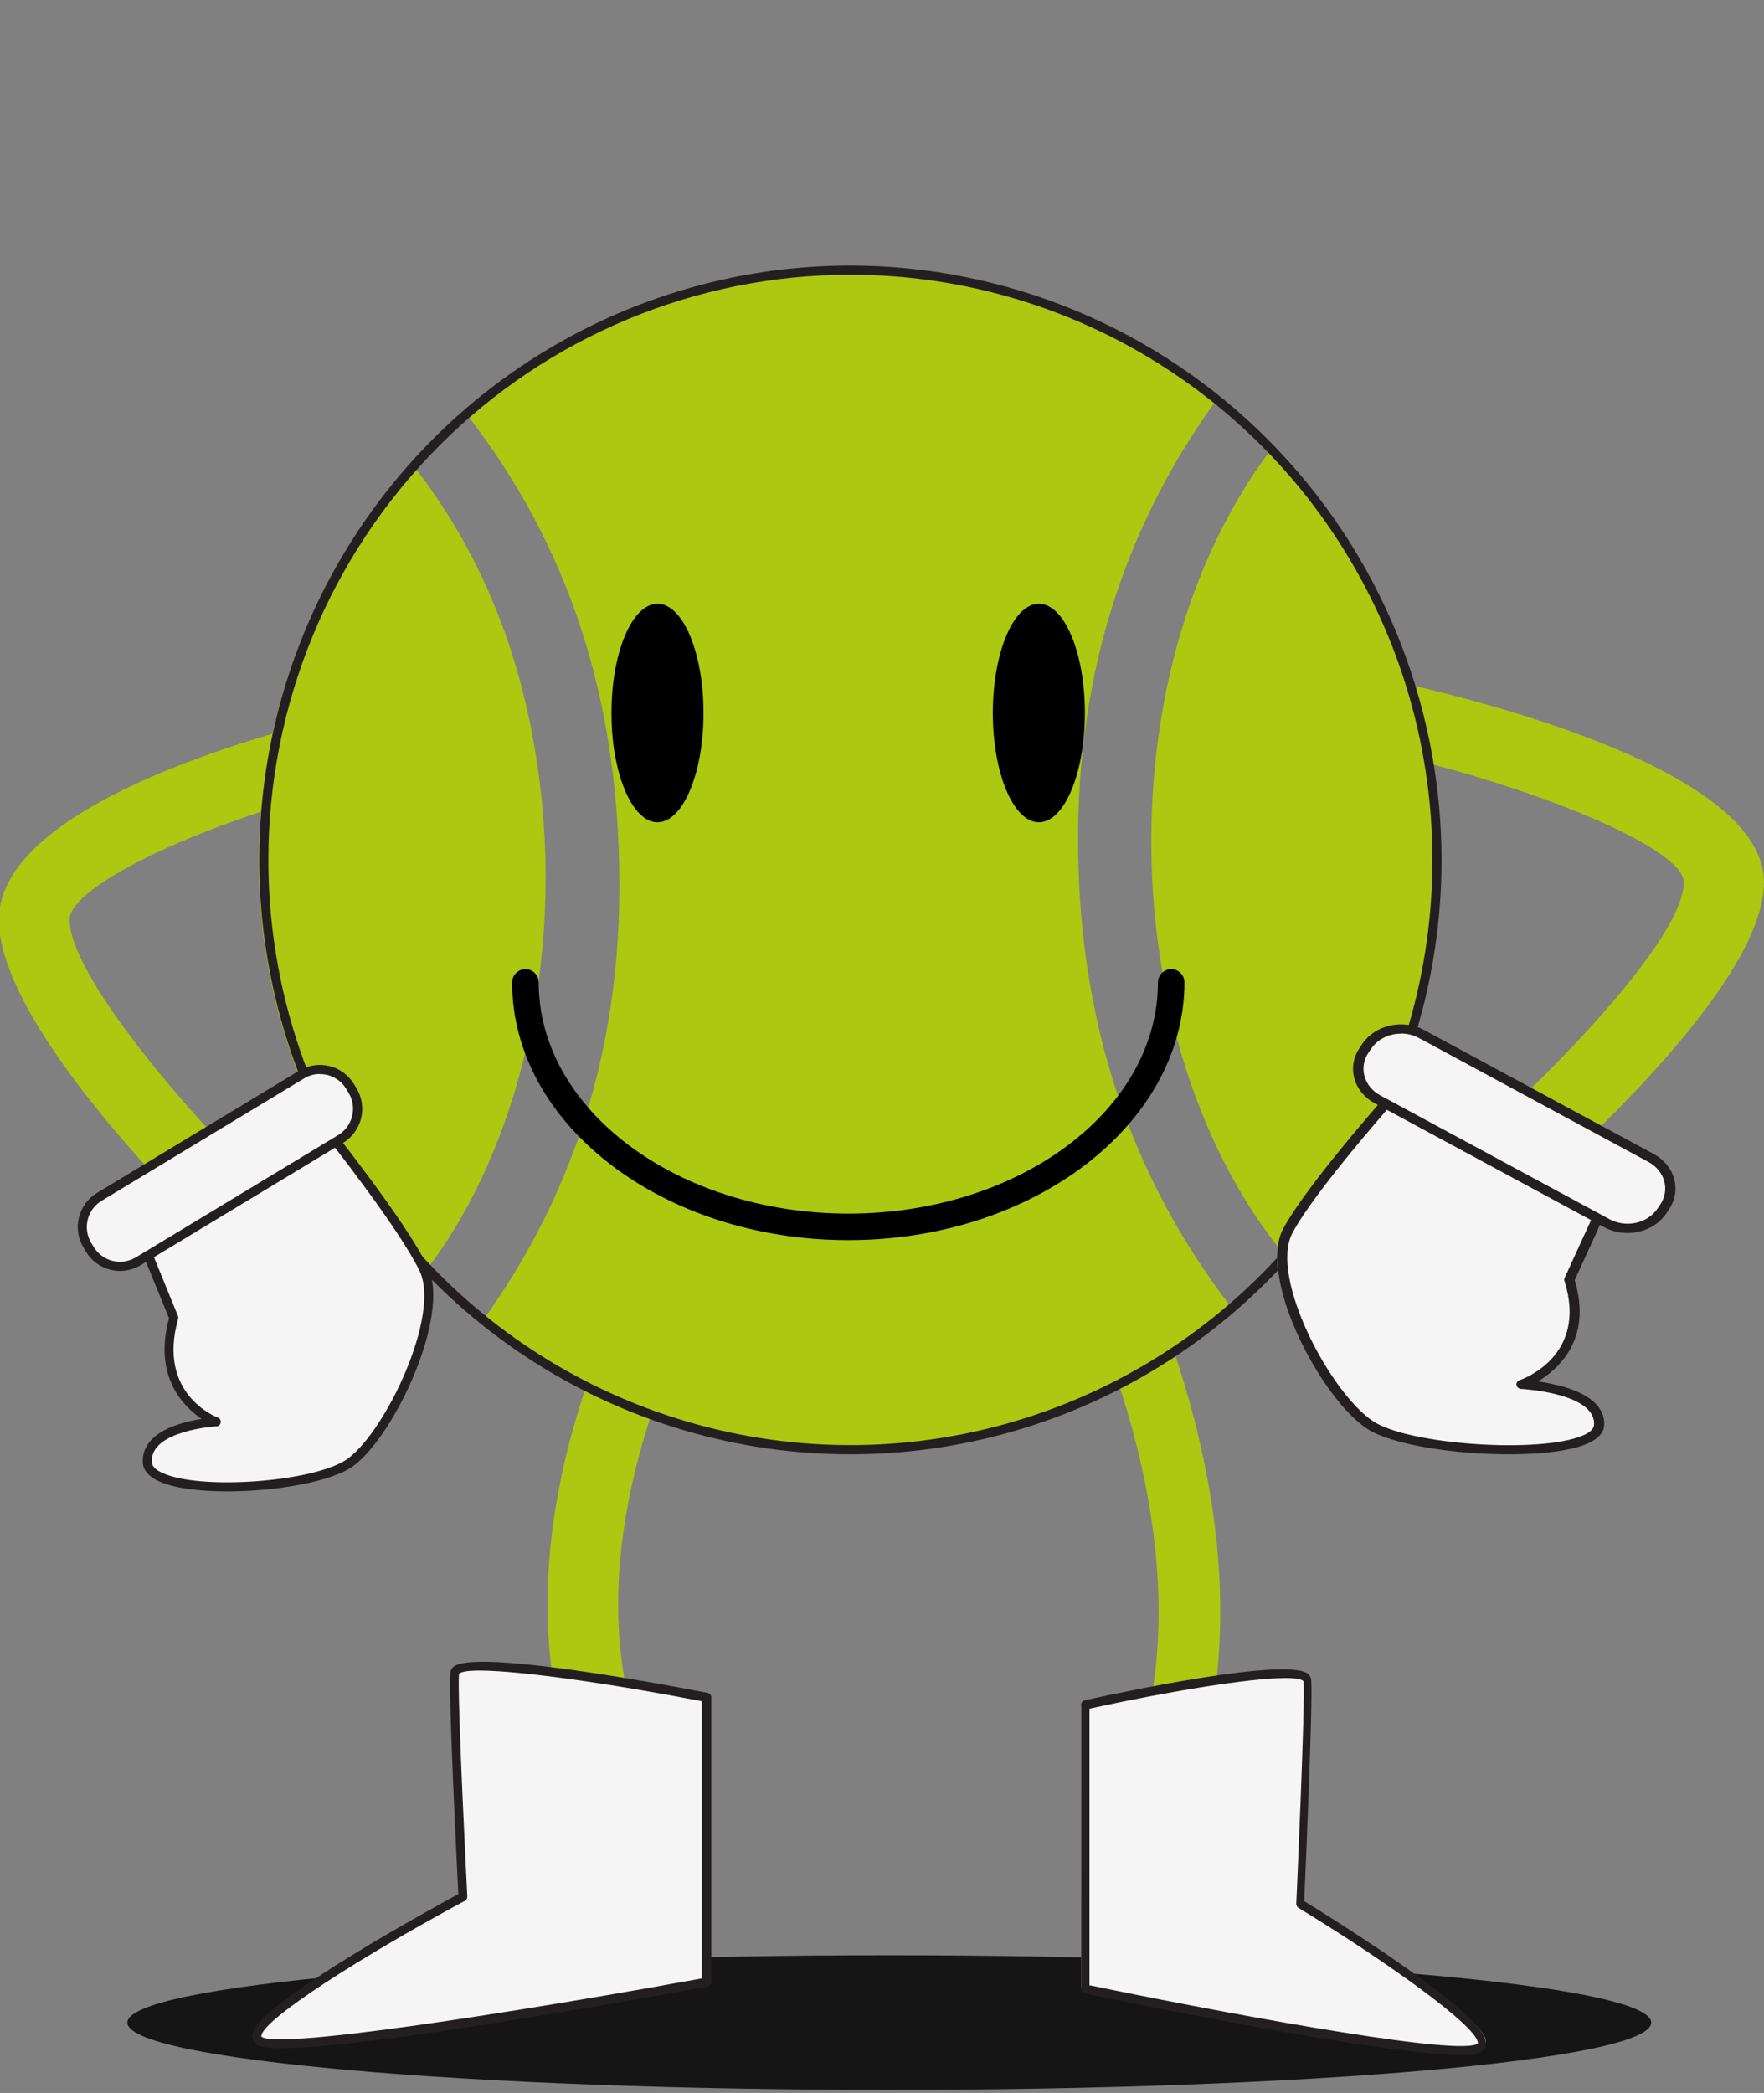 <svg width="279" height="331" viewBox="0 0 279 331" fill="none" xmlns="http://www.w3.org/2000/svg">
<rect x="0" y="0" width="279" height="331" fill="#808080" stroke="none"/>
<g clip-path="url(#clip0_65_293)">
<path d="M140.65 330.52C207.205 330.52 261.16 325.752 261.16 319.87C261.16 313.988 207.205 309.22 140.65 309.22C74.094 309.22 20.14 313.988 20.14 319.87C20.14 325.752 74.094 330.52 140.65 330.52Z" fill="#151515"/>
<path d="M38.23 197.67C36.776 197.674 35.377 197.111 34.33 196.1C28.57 190.53 -0.18 161.91 -0.18 145.44C-0.18 127.49 40.98 116.25 53.6 113.24C54.323 113.047 55.077 113.001 55.818 113.104C56.558 113.207 57.271 113.458 57.913 113.841C58.555 114.224 59.114 114.732 59.557 115.335C60 115.937 60.318 116.623 60.491 117.35C60.665 118.078 60.691 118.832 60.569 119.57C60.446 120.308 60.176 121.013 59.776 121.645C59.376 122.277 58.854 122.823 58.24 123.25C57.626 123.676 56.932 123.976 56.2 124.13C32.56 129.79 11 140 11 145.44C11 154.1 29.19 175.57 42.1 188.05C42.9 188.826 43.45 189.822 43.681 190.912C43.911 192.002 43.811 193.136 43.393 194.169C42.976 195.202 42.259 196.087 41.336 196.711C40.413 197.334 39.325 197.668 38.21 197.67H38.23Z" fill="#ACC811"/>
<path d="M94.73 278.56C93.508 278.557 92.32 278.155 91.347 277.415C90.374 276.675 89.669 275.637 89.34 274.46C80.63 243.19 95.05 212.08 99.79 201.86C100.17 201.04 100.59 200.14 100.79 199.68C101.106 198.405 101.859 197.282 102.919 196.506C103.978 195.73 105.277 195.352 106.587 195.436C107.898 195.521 109.137 196.063 110.088 196.969C111.039 197.874 111.641 199.085 111.79 200.39C111.96 202.17 111.44 203.28 109.92 206.57C105.61 215.87 92.5 244.16 100.1 271.45C100.329 272.283 100.363 273.157 100.2 274.005C100.036 274.853 99.679 275.651 99.157 276.339C98.635 277.027 97.961 277.585 97.188 277.97C96.415 278.355 95.564 278.557 94.7 278.56H94.73Z" fill="#ACC811"/>
<path d="M185.908 280C186.974 279.997 188.011 279.591 188.859 278.843C189.708 278.095 190.323 277.047 190.61 275.857C198.207 244.262 185.629 212.828 181.494 202.502C181.163 201.674 180.797 200.764 180.622 200.299C180.347 199.011 179.69 197.876 178.766 197.093C177.841 196.309 176.709 195.926 175.566 196.012C174.423 196.097 173.342 196.645 172.512 197.56C171.682 198.475 171.157 199.699 171.027 201.017C170.879 202.815 171.332 203.937 172.658 207.261C176.418 216.658 187.853 245.242 181.224 272.816C181.024 273.657 180.995 274.541 181.137 275.397C181.28 276.254 181.591 277.061 182.047 277.756C182.502 278.451 183.09 279.015 183.764 279.404C184.439 279.793 185.181 279.997 185.934 280H185.908Z" fill="#ACC811"/>
<path d="M235.427 192C237.077 192.004 238.664 191.438 239.851 190.423C246.386 184.828 279 156.079 279 139.535C279 121.504 232.307 110.214 217.991 107.19C217.171 106.997 216.316 106.95 215.476 107.054C214.636 107.158 213.827 107.409 213.099 107.794C212.37 108.179 211.736 108.689 211.233 109.294C210.731 109.9 210.371 110.588 210.174 111.319C209.977 112.05 209.947 112.808 210.086 113.549C210.226 114.29 210.531 114.999 210.985 115.634C211.439 116.268 212.031 116.816 212.728 117.245C213.425 117.673 214.211 117.974 215.042 118.129C241.859 123.815 266.317 134.071 266.317 139.535C266.317 148.234 245.682 169.801 231.037 182.337C230.13 183.116 229.505 184.117 229.244 185.212C228.983 186.307 229.096 187.446 229.57 188.484C230.044 189.521 230.856 190.41 231.904 191.036C232.951 191.663 234.186 191.998 235.45 192H235.427Z" fill="#ACC811"/>
<path d="M73.779 65.502C102.313 38.993 154.584 32.692 192.381 63.276C176.76 84.806 170.064 109.053 170.53 135.298C170.995 161.543 178.423 185.665 194.929 207C177.93 221.303 158.312 228.902 135.943 229.423C113.697 229.817 93.823 222.918 76.078 209.231C91.821 187.574 98.517 163.327 97.925 136.959C97.455 110.464 90.153 86.465 73.779 65.502Z" fill="#ACC811"/>
<path d="M203.278 198.601C177.093 167.185 173.907 107.359 200.896 71.251C234.224 103.665 237.507 161.865 203.278 198.601Z" fill="#ACC811"/>
<path d="M67.305 201.011C32.423 165.624 32.535 108.49 65.295 73.53C77.063 88.574 83.245 105.842 85.45 124.43C89.13 155.744 80.383 184.152 67.305 201.011Z" fill="#ACC811"/>
<path d="M134.5 43.454C152.706 43.454 170.504 48.882 185.642 59.051C200.78 69.22 212.579 83.674 219.546 100.584C226.514 117.495 228.336 136.103 224.785 154.055C221.233 172.007 212.465 188.497 199.592 201.44C186.718 214.382 170.315 223.196 152.459 226.767C134.602 230.338 116.093 228.506 99.273 221.501C82.452 214.496 68.075 202.635 57.961 187.416C47.846 172.197 42.447 154.304 42.447 136C42.447 111.455 52.145 87.916 69.409 70.56C86.672 53.205 110.086 43.454 134.5 43.454ZM134.5 42C116.007 42 97.93 47.513 82.554 57.842C67.178 68.171 55.194 82.852 48.117 100.028C41.041 117.204 39.189 136.104 42.797 154.338C46.404 172.573 55.309 189.322 68.385 202.468C81.462 215.614 98.122 224.567 116.259 228.194C134.396 231.821 153.196 229.959 170.281 222.845C187.366 215.73 201.969 203.682 212.242 188.224C222.516 172.765 228 154.591 228 136C227.973 111.078 218.114 87.184 200.585 69.561C183.056 51.939 159.29 42.027 134.5 42Z" fill="#231F20"/>
<path d="M103.99 130.04C108.011 130.04 111.27 122.303 111.27 112.76C111.27 103.216 108.011 95.48 103.99 95.48C99.97 95.48 96.71 103.216 96.71 112.76C96.71 122.303 99.97 130.04 103.99 130.04Z" fill="black"/>
<path d="M164.31 130.04C168.331 130.04 171.59 122.303 171.59 112.76C171.59 103.216 168.331 95.48 164.31 95.48C160.29 95.48 157.03 103.216 157.03 112.76C157.03 122.303 160.29 130.04 164.31 130.04Z" fill="black"/>
<path d="M134.15 196.13C104.85 196.13 81.001 177.85 81.001 155.37C81.001 154.813 81.222 154.279 81.616 153.885C82.009 153.491 82.543 153.27 83.1 153.27C83.657 153.27 84.192 153.491 84.585 153.885C84.979 154.279 85.201 154.813 85.201 155.37C85.201 175.53 107.2 191.93 134.2 191.93C161.2 191.93 183.141 175.53 183.141 155.37C183.141 154.813 183.362 154.279 183.756 153.885C184.149 153.491 184.684 153.27 185.24 153.27C185.797 153.27 186.332 153.491 186.725 153.885C187.119 154.279 187.34 154.813 187.34 155.37C187.29 177.85 163.45 196.13 134.15 196.13Z" fill="black"/>
<path d="M50.32 176.91C50.32 176.91 63.51 193.31 67.05 200.71C70.59 208.11 61.58 226.76 55.47 231.26C49.36 235.76 23.63 237.05 23.31 231.26C22.99 225.47 34.2 224.85 34.2 224.85C34.2 224.85 24 221 27.49 208.43L20.41 191.09L50.32 176.91Z" fill="#F5F5F5"/>
<path d="M35.94 235.86C31.49 235.86 27.43 235.35 25.06 234.23C23.49 233.49 22.65 232.51 22.59 231.3C22.48 229.4 23.41 226.79 28.41 225.2C29.546 224.85 30.706 224.583 31.88 224.4C28.96 222.4 24.24 217.68 26.73 208.47L19.73 191.36C19.659 191.19 19.657 190.999 19.724 190.827C19.791 190.655 19.923 190.517 20.09 190.44L50 176.26C50.149 176.192 50.315 176.174 50.474 176.21C50.633 176.246 50.776 176.334 50.88 176.46C51.42 177.13 64.16 193.01 67.69 200.4C71.31 207.97 62.45 227.01 55.89 231.84C52.5 234.35 43.63 235.86 35.94 235.86ZM21.34 191.45L28.16 208.16C28.215 208.308 28.215 208.472 28.16 208.62C24.85 220.4 34.04 224.03 34.43 224.18C34.589 224.235 34.724 224.344 34.811 224.487C34.898 224.631 34.932 224.801 34.907 224.967C34.882 225.133 34.8 225.286 34.674 225.398C34.549 225.51 34.388 225.574 34.22 225.58C34.11 225.58 23.73 226.22 24.01 231.22C24.05 231.887 24.6 232.457 25.66 232.93C31.66 235.76 50.04 234.35 55.02 230.68C61.1 226.2 69.69 207.95 66.37 201.02C63.24 194.46 52.22 180.48 50.1 177.81L21.34 191.45Z" fill="#231F20"/>
<path d="M49.075 169.112L14.367 190.099C12.481 191.239 11.877 193.692 13.017 195.578L15.05 198.941C16.19 200.827 18.643 201.431 20.529 200.291L55.237 179.304C57.123 178.164 57.727 175.711 56.587 173.825L54.554 170.462C53.413 168.576 50.96 167.972 49.075 169.112Z" fill="#F5F5F5"/>
<path d="M19 201C18.488 201 17.978 200.94 17.48 200.82C15.856 200.42 14.457 199.391 13.591 197.96L13.21 197.31C12.781 196.602 12.496 195.817 12.37 194.999C12.245 194.181 12.282 193.346 12.48 192.543C12.678 191.739 13.033 190.983 13.524 190.316C14.014 189.65 14.632 189.087 15.341 188.66L47.34 169.32C48.771 168.458 50.484 168.199 52.105 168.598C53.727 168.997 55.124 170.023 55.99 171.45L56.38 172.1C56.81 172.807 57.095 173.593 57.221 174.411C57.346 175.229 57.309 176.063 57.111 176.867C56.913 177.671 56.558 178.427 56.068 179.094C55.577 179.76 54.959 180.323 54.251 180.75L22.25 200.09C21.27 200.683 20.146 200.997 19 201ZM50.581 169.85C49.697 169.85 48.832 170.096 48.081 170.56L16.081 189.9C15.533 190.229 15.056 190.662 14.677 191.176C14.298 191.689 14.024 192.273 13.871 192.892C13.717 193.512 13.688 194.156 13.784 194.787C13.88 195.418 14.1 196.024 14.431 196.57L14.82 197.21C15.488 198.311 16.566 199.103 17.816 199.41C19.067 199.718 20.388 199.516 21.491 198.85L53.49 179.51C54.591 178.842 55.383 177.766 55.692 176.516C56.002 175.266 55.803 173.944 55.141 172.84L54.751 172.2C54.421 171.653 53.986 171.177 53.471 170.8C52.956 170.422 52.371 170.15 51.751 170C51.367 169.908 50.974 169.864 50.581 169.87V169.85Z" fill="#231F20"/>
<path d="M221.953 171C221.953 171 206.939 187.337 202.91 194.709C198.88 202.08 209.136 220.658 216.091 225.141C223.046 229.624 252.335 230.909 252.699 225.141C253.063 219.373 240.303 218.756 240.303 218.756C240.303 218.756 251.913 214.921 247.941 202.399L256 185.125L221.953 171Z" fill="#F5F5F5"/>
<path d="M238.689 230C243.699 230 248.269 229.487 250.938 228.361C252.705 227.617 253.651 226.631 253.718 225.415C253.842 223.504 252.795 220.88 247.166 219.281C245.887 218.929 244.582 218.66 243.26 218.476C246.547 216.465 251.861 211.719 249.058 202.458L256.938 185.252C257.018 185.081 257.021 184.889 256.945 184.717C256.869 184.544 256.722 184.404 256.533 184.327L222.86 170.068C222.694 170 222.506 169.982 222.327 170.019C222.148 170.055 221.987 170.143 221.87 170.27C221.262 170.943 206.919 186.912 202.945 194.343C198.87 201.955 208.844 221.101 216.23 225.958C220.046 228.482 230.032 230 238.689 230ZM255.125 185.343L247.448 202.146C247.386 202.295 247.386 202.459 247.448 202.608C251.174 214.454 240.828 218.104 240.389 218.255C240.21 218.31 240.059 218.42 239.961 218.564C239.863 218.709 239.824 218.88 239.852 219.047C239.88 219.214 239.973 219.367 240.114 219.479C240.255 219.592 240.436 219.657 240.625 219.663C240.749 219.663 252.435 220.306 252.12 225.334C252.075 226.005 251.455 226.578 250.262 227.054C243.507 229.899 222.815 228.482 217.209 224.791C210.364 220.286 200.694 201.935 204.431 194.966C207.955 188.37 220.361 174.312 222.748 171.627L255.125 185.343Z" fill="#231F20"/>
<path d="M223.466 163.112L262.599 184.099C264.725 185.239 265.407 187.692 264.121 189.578L261.828 192.941C260.543 194.827 257.777 195.431 255.651 194.291L216.517 173.304C214.391 172.164 213.71 169.711 214.995 167.825L217.288 164.462C218.574 162.576 221.34 161.972 223.466 163.112Z" fill="#F5F5F5"/>
<path d="M257.403 195C257.983 195 258.561 194.939 259.126 194.818C260.967 194.413 262.553 193.371 263.535 191.921L263.966 191.263C264.452 190.547 264.776 189.751 264.918 188.923C265.06 188.094 265.017 187.249 264.793 186.435C264.569 185.621 264.167 184.855 263.611 184.18C263.055 183.506 262.355 182.936 261.551 182.503L225.281 162.917C223.66 162.044 221.718 161.781 219.88 162.185C218.042 162.59 216.459 163.628 215.476 165.074L215.034 165.732C214.548 166.449 214.224 167.244 214.082 168.072C213.94 168.901 213.983 169.746 214.207 170.56C214.431 171.374 214.833 172.14 215.389 172.815C215.945 173.489 216.645 174.06 217.449 174.492L253.719 194.078C254.831 194.679 256.104 194.997 257.403 195ZM221.608 163.453C222.609 163.454 223.59 163.703 224.442 164.172L260.713 183.759C261.333 184.092 261.873 184.531 262.303 185.051C262.733 185.571 263.044 186.162 263.217 186.789C263.391 187.417 263.424 188.069 263.316 188.708C263.207 189.347 262.958 189.961 262.583 190.514L262.141 191.162C261.384 192.277 260.163 193.079 258.745 193.39C257.328 193.701 255.83 193.497 254.581 192.823L218.31 173.236C217.062 172.56 216.165 171.47 215.814 170.204C215.464 168.938 215.689 167.6 216.44 166.482L216.882 165.833C217.256 165.28 217.749 164.798 218.332 164.415C218.916 164.033 219.579 163.757 220.282 163.605C220.716 163.512 221.162 163.468 221.608 163.474V163.453Z" fill="#231F20"/>
<path d="M111.73 268.45C111.73 268.45 72.22 260.74 71.9 264.6C71.58 268.46 73.18 300 73.18 300C73.18 300 35.42 320.31 41.18 322.89C46.94 325.47 111.7 313.51 111.7 313.51L111.73 268.45Z" fill="#F5F5F5"/>
<path d="M171 269.871C171 269.871 206.541 262.256 206.829 266.069C207.116 269.881 205.677 301.032 205.677 301.032C205.677 301.032 239.644 321.092 234.462 323.64C229.281 326.188 171.027 314.376 171.027 314.376L171 269.871Z" fill="#F5F5F5"/>
<path d="M44.48 323.92C43.276 323.99 42.069 323.855 40.91 323.52C40.626 323.405 40.381 323.212 40.203 322.962C40.026 322.712 39.924 322.416 39.91 322.11C39.91 321.23 39.79 318.88 56.49 308.72C63.56 304.42 70.72 300.5 72.49 299.55C72.29 295.55 70.92 268.19 71.23 264.55C71.244 264.351 71.303 264.158 71.401 263.985C71.5 263.812 71.636 263.663 71.8 263.55C75.45 260.79 105.86 266.55 111.92 267.73C112.083 267.764 112.23 267.853 112.336 267.983C112.441 268.112 112.499 268.273 112.5 268.44V313.44C112.499 313.608 112.439 313.771 112.332 313.9C112.224 314.029 112.075 314.118 111.91 314.15C105.93 315.28 58.69 323.92 44.48 323.92ZM75.87 264.2C74.06 264.2 72.87 264.36 72.59 264.74C72.3 268.42 73.89 299.62 73.91 299.93C73.915 300.067 73.882 300.203 73.815 300.323C73.748 300.443 73.65 300.542 73.53 300.61C57.62 309.16 41.23 319.52 41.33 322.06C41.33 322.06 41.39 322.14 41.5 322.2C46.02 324.2 92.63 316.25 111.01 312.88V269.05C97 266.34 82.32 264.2 75.87 264.2Z" fill="#231F20"/>
<path d="M230.971 324.982C232.032 325.052 233.097 324.917 234.118 324.583C234.369 324.469 234.585 324.275 234.741 324.026C234.898 323.776 234.987 323.481 235 323.176C235 322.298 235.106 319.953 220.382 309.814C214.149 305.523 207.836 301.611 206.275 300.663C206.452 296.672 207.66 269.369 207.386 265.737C207.374 265.538 207.322 265.346 207.235 265.173C207.148 265 207.028 264.852 206.884 264.739C203.666 261.985 176.854 267.733 171.511 268.91C171.367 268.944 171.238 269.033 171.145 269.162C171.052 269.291 171.001 269.452 171 269.619V314.524C171.001 314.692 171.054 314.854 171.149 314.983C171.243 315.112 171.375 315.2 171.52 315.233C176.793 316.36 218.442 324.982 230.971 324.982ZM203.295 265.387C204.891 265.387 205.94 265.547 206.187 265.926C206.443 269.599 205.041 300.733 205.023 301.042C205.019 301.179 205.048 301.315 205.107 301.435C205.166 301.554 205.253 301.653 205.358 301.721C219.386 310.253 233.836 320.591 233.748 323.126C233.748 323.126 233.695 323.206 233.598 323.266C229.613 325.261 188.519 317.328 172.314 313.965V270.227C184.666 267.523 197.609 265.387 203.295 265.387Z" fill="#231F20"/>
</g>
<defs>
<clipPath id="clip0_65_293">
<rect width="279" height="331" fill="white"/>
</clipPath>
</defs>
</svg>
